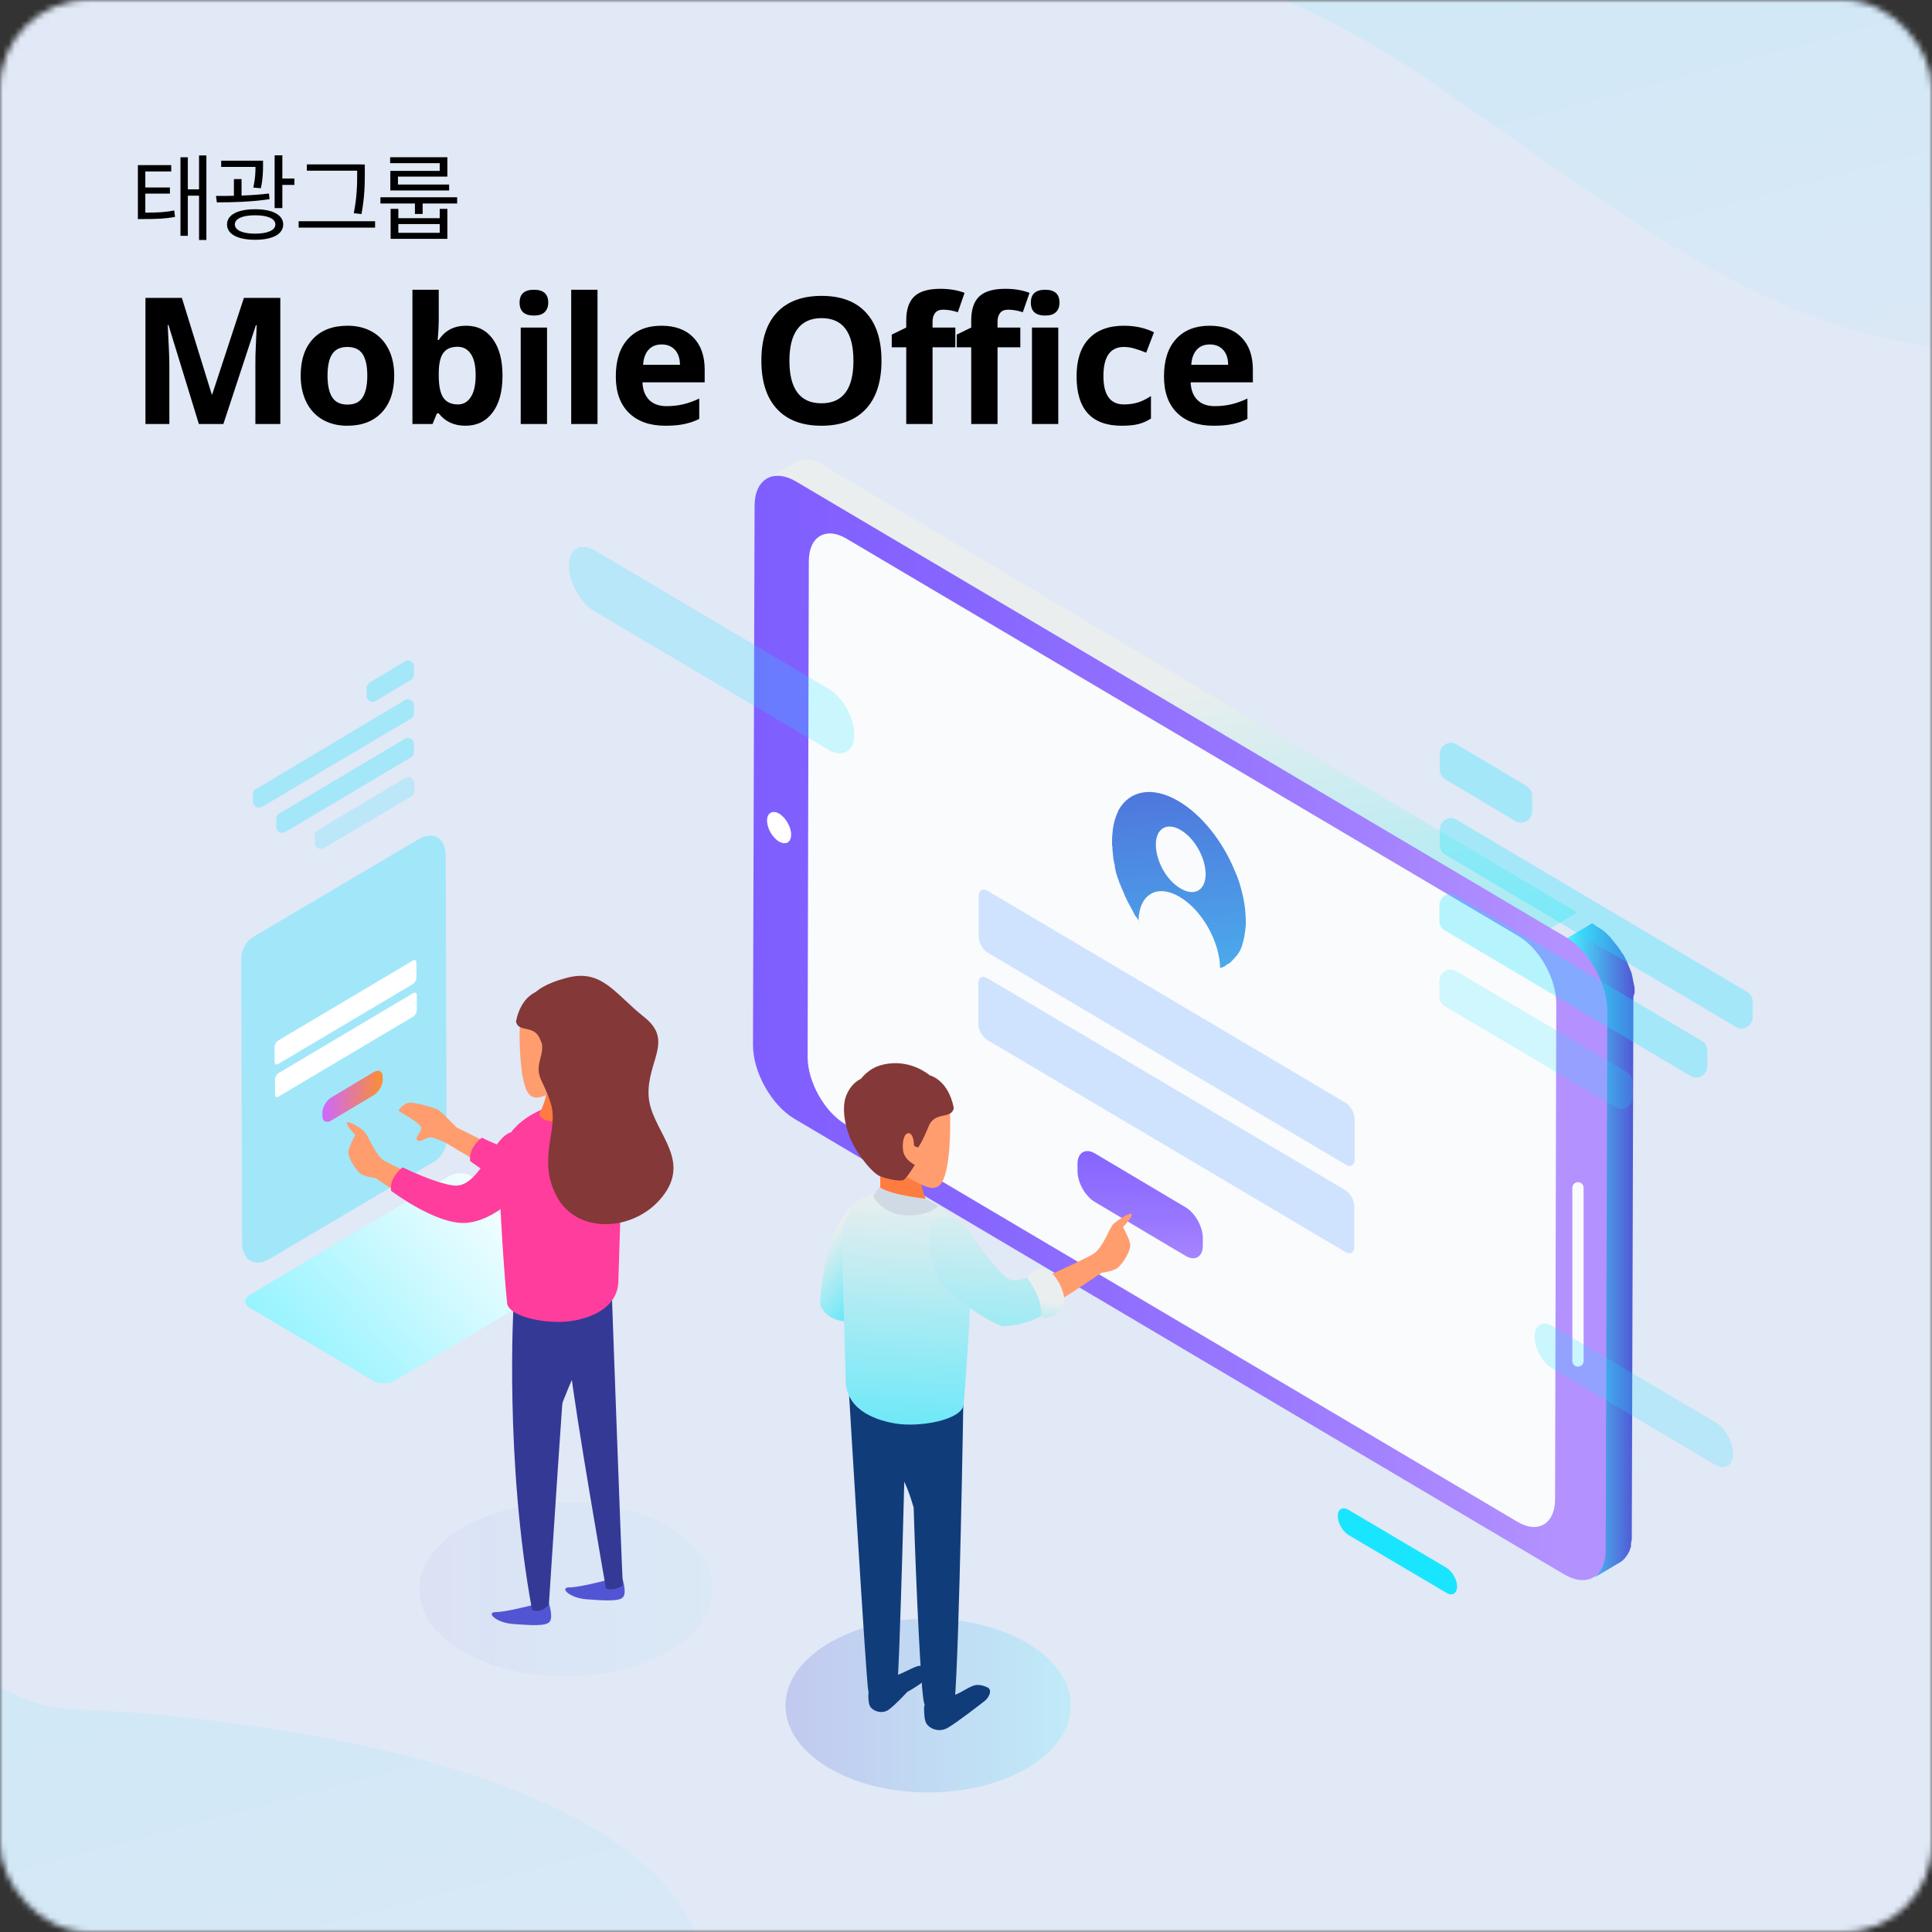 <svg width="328" height="328" viewBox="0 0 328 328" fill="none" xmlns="http://www.w3.org/2000/svg">
<rect x="0" y="0" width="328" height="328" fill="#333333" stroke="none"/>
<mask id="mask0" mask-type="alpha" maskUnits="userSpaceOnUse" x="0" y="0" width="328" height="328">
<rect width="328" height="328" rx="15" fill="#C4C4C4"/>
</mask>
<g mask="url(#mask0)">
<path d="M335.062 -5.19H-5.884V344.366H335.062V-5.19Z" fill="#E1E8F6"/>
<g opacity="0.28">
<path opacity="0.28" d="M243.689 14.385C277.443 37.595 302.059 57.939 335.063 59.477V-5.19H205.026C217.027 -1.066 230.187 5.087 243.689 14.385Z" fill="url(#paint0_linear)"/>
<path opacity="0.28" d="M13.277 290.255C5.094 289.975 -1.111 286.479 -5.884 281.586V344.366H119.516C128.585 300.602 39.939 291.164 13.277 290.255Z" fill="url(#paint1_linear)"/>
</g>
<path d="M245.53 266.135C246.553 266.764 247.371 268.163 247.371 269.351C247.371 270.54 246.553 271.029 245.53 270.4L228.96 260.612C227.937 259.983 227.119 258.585 227.119 257.396C227.119 256.208 227.937 255.718 228.96 256.348L245.53 266.135Z" fill="#1AE5FF"/>
<g opacity="0.57">
<path opacity="0.57" d="M42.94 159.101C41.849 159.73 40.962 161.338 40.962 162.666L41.098 210.905C41.098 213.981 43.212 215.24 45.803 213.702L73.829 197.133C74.92 196.503 75.807 194.895 75.807 193.567L75.67 145.328C75.67 142.252 73.556 140.994 70.965 142.532L42.94 159.101Z" fill="#1AE5FF"/>
</g>
<path d="M47.235 176.649C46.895 176.858 46.622 177.348 46.622 177.697V180.284C46.622 180.704 46.895 180.843 47.235 180.634L70.079 167.071C70.42 166.861 70.692 166.372 70.692 166.022V163.435C70.692 163.016 70.42 162.876 70.079 163.086L47.235 176.649Z" fill="white"/>
<path d="M47.304 182.172C46.963 182.382 46.69 182.871 46.69 183.221V185.807C46.69 186.227 46.963 186.367 47.304 186.157L70.147 172.594C70.488 172.384 70.761 171.965 70.761 171.545V168.959C70.761 168.539 70.488 168.399 70.147 168.609L47.304 182.172Z" fill="white"/>
<path d="M56.168 186.366C55.418 186.856 54.736 187.974 54.736 188.883V189.442C54.736 190.351 55.35 190.701 56.168 190.281L63.533 185.877C64.283 185.387 64.965 184.269 64.965 183.36V182.801C64.965 181.892 64.351 181.542 63.533 181.962L56.168 186.366Z" fill="url(#paint2_linear)"/>
<path d="M139.836 78.983C139.768 78.913 139.7 78.913 139.632 78.843C139.564 78.773 139.427 78.703 139.359 78.703C139.291 78.633 139.155 78.633 139.086 78.563C139.018 78.493 138.882 78.493 138.814 78.423C138.745 78.353 138.609 78.353 138.541 78.284H138.473C138.404 78.284 138.336 78.214 138.268 78.214C138.2 78.214 138.064 78.144 137.995 78.144C137.927 78.144 137.791 78.074 137.723 78.074C137.586 78.074 137.518 78.004 137.382 78.004C137.313 78.004 137.245 78.004 137.177 78.004H137.109C136.972 78.004 136.904 78.004 136.768 78.004C136.632 78.004 136.495 78.004 136.427 78.004C136.291 78.004 136.154 78.004 136.018 78.074C135.881 78.074 135.677 78.144 135.54 78.214C135.336 78.284 135.131 78.353 134.995 78.493L130.29 81.29C130.631 81.08 130.972 80.94 131.313 80.87C131.654 80.8 132.063 80.8 132.472 80.8C132.881 80.87 133.29 80.94 133.768 81.08C134.245 81.22 134.722 81.43 135.2 81.779L263.055 157.703L267.76 154.906L139.836 78.983Z" fill="url(#paint3_linear)"/>
<path d="M277.511 168.469C277.511 168.329 277.511 168.259 277.511 168.12C277.511 167.98 277.511 167.91 277.511 167.77C277.511 167.63 277.511 167.56 277.442 167.421C277.442 167.281 277.442 167.211 277.374 167.071C277.374 166.931 277.306 166.861 277.306 166.721C277.306 166.582 277.238 166.442 277.238 166.372C277.238 166.232 277.17 166.092 277.17 166.022C277.17 165.882 277.101 165.743 277.101 165.673C277.101 165.603 277.033 165.463 277.033 165.393V165.323C276.965 165.183 276.965 165.044 276.897 164.974C276.829 164.834 276.829 164.694 276.76 164.624C276.692 164.484 276.692 164.414 276.624 164.275C276.556 164.135 276.556 164.065 276.488 163.925C276.42 163.855 276.42 163.715 276.351 163.645V163.575C276.283 163.436 276.215 163.366 276.215 163.226C276.147 163.086 276.079 162.946 276.01 162.876C275.942 162.736 275.874 162.597 275.806 162.457C275.738 162.317 275.669 162.177 275.533 161.967C275.533 161.967 275.533 161.898 275.465 161.898L275.397 161.828C275.26 161.548 275.056 161.268 274.851 160.989C274.715 160.779 274.578 160.569 274.374 160.36C274.237 160.22 274.169 160.08 274.033 159.94C273.965 159.8 273.828 159.73 273.76 159.59C273.692 159.451 273.556 159.381 273.487 159.241C273.419 159.101 273.283 159.031 273.215 158.961L273.146 158.891C273.078 158.821 273.01 158.752 272.942 158.682C272.874 158.612 272.737 158.472 272.669 158.402C272.533 158.332 272.465 158.192 272.328 158.122C272.192 158.052 272.124 157.913 271.987 157.843C271.919 157.773 271.851 157.773 271.851 157.703C271.851 157.703 271.851 157.703 271.783 157.703C271.714 157.703 271.714 157.633 271.646 157.633C271.51 157.563 271.442 157.493 271.305 157.423C271.237 157.353 271.101 157.283 270.964 157.213C270.896 157.144 270.76 157.074 270.692 157.004C270.623 156.934 270.487 156.864 270.419 156.794C270.419 156.794 270.351 156.794 270.351 156.724L265.646 159.521C266.123 159.8 266.6 160.15 267.078 160.499C267.078 160.499 267.078 160.499 267.146 160.499C267.623 160.849 268.032 161.268 268.441 161.758C269.26 162.667 270.01 163.715 270.623 164.834C270.623 164.834 270.623 164.904 270.692 164.904C270.964 165.463 271.305 166.022 271.51 166.582C271.783 167.141 271.987 167.77 272.124 168.329C272.328 168.959 272.465 169.518 272.533 170.147C272.601 170.776 272.669 171.336 272.669 171.895L272.396 263.409C272.396 263.968 272.328 264.457 272.26 264.947C272.26 264.947 272.26 264.947 272.26 265.017C272.192 265.506 272.055 265.925 271.851 266.275C271.714 266.625 271.51 266.834 271.305 267.114C271.237 267.184 271.169 267.254 271.101 267.394C270.896 267.673 270.623 267.883 270.351 268.023L275.056 265.226C275.328 265.087 275.601 264.807 275.806 264.597C275.874 264.527 275.942 264.457 276.01 264.318C276.079 264.178 276.215 264.108 276.283 263.968C276.351 263.828 276.488 263.618 276.556 263.479C276.624 263.339 276.692 263.269 276.692 263.129C276.76 262.989 276.76 262.849 276.829 262.779C276.897 262.64 276.897 262.57 276.897 262.43C276.897 262.36 276.897 262.29 276.897 262.29C276.897 262.29 276.897 262.29 276.897 262.22C276.897 262.15 276.897 262.15 276.897 262.08C276.897 261.941 276.965 261.871 276.965 261.731C276.965 261.591 276.965 261.521 277.033 261.381C277.033 261.241 277.033 261.171 277.033 261.032C277.033 260.892 277.033 260.822 277.033 260.682L277.306 169.168C277.511 168.679 277.511 168.539 277.511 168.469Z" fill="url(#paint4_linear)"/>
<path d="M265.85 159.101C269.737 161.408 272.874 167.001 272.874 171.615L272.601 263.129C272.601 267.743 269.396 269.561 265.509 267.254L134.859 189.932C130.972 187.625 127.835 182.032 127.835 177.418L128.108 85.904C128.108 81.29 131.313 79.472 135.2 81.779L265.85 159.101Z" fill="url(#paint5_linear)"/>
<path d="M257.736 158.891C261.35 160.989 264.214 166.162 264.214 170.357L264.009 254.53C264.009 258.725 261.077 260.472 257.531 258.305L143.587 190.911C139.973 188.813 137.109 183.64 137.109 179.445L137.313 95.272C137.313 91.077 140.246 89.33 143.791 91.497L257.736 158.891Z" fill="#F9FBFC"/>
<path d="M267.896 232.018C267.35 232.018 266.941 231.599 266.941 231.04V201.677C266.941 201.118 267.35 200.698 267.896 200.698C268.441 200.698 268.851 201.118 268.851 201.677V231.04C268.851 231.599 268.441 232.018 267.896 232.018Z" fill="#F9FBFC"/>
<path d="M132.267 138.127C133.358 138.757 134.313 140.365 134.313 141.693C134.313 143.021 133.427 143.511 132.267 142.881C131.176 142.252 130.222 140.644 130.222 139.316C130.222 137.988 131.176 137.498 132.267 138.127Z" fill="white"/>
<path d="M210.617 150.572C210.958 151.76 211.231 153.019 211.367 154.207C211.435 154.906 211.503 155.605 211.503 156.305C211.503 156.514 211.503 156.724 211.503 156.934V157.004C211.503 157.213 211.503 157.353 211.435 157.563C211.435 157.633 211.435 157.633 211.435 157.703C211.435 157.913 211.367 158.052 211.367 158.262C211.299 158.472 211.299 158.682 211.299 158.821C211.231 159.031 211.231 159.241 211.162 159.381V159.451C211.094 159.59 211.094 159.8 211.026 159.94V160.01C210.958 160.15 210.89 160.29 210.89 160.499C210.822 160.709 210.753 160.849 210.685 160.989C210.617 161.198 210.549 161.338 210.481 161.478C210.481 161.478 210.481 161.548 210.412 161.548C210.344 161.688 210.276 161.828 210.208 161.897C210.208 161.897 210.208 161.967 210.14 161.967C210.071 162.107 210.003 162.247 209.867 162.317C209.799 162.457 209.662 162.527 209.594 162.667C209.594 162.667 209.594 162.667 209.526 162.736C209.458 162.806 209.321 162.946 209.253 163.016L209.185 163.086C209.117 163.156 208.98 163.296 208.912 163.366C208.912 163.366 208.912 163.366 208.844 163.436C208.776 163.505 208.639 163.575 208.503 163.645C208.367 163.715 208.23 163.785 208.162 163.855C208.162 163.855 208.094 163.855 208.094 163.925C207.958 163.995 207.889 164.065 207.753 164.135H207.685C207.548 164.205 207.48 164.274 207.344 164.274C207.276 164.344 207.207 164.344 207.139 164.344C207.071 159.87 204.071 154.487 200.252 152.25C196.434 150.013 193.365 151.83 193.297 156.305C193.297 156.305 193.433 156.514 193.638 156.794C193.57 156.654 193.433 156.514 193.365 156.375C193.229 156.095 193.092 155.955 192.956 155.745L192.888 155.675C192.751 155.466 192.615 155.326 192.547 155.116C192.547 155.046 192.479 155.046 192.479 154.976C192.342 154.767 192.274 154.557 192.138 154.347C192.001 154.137 191.933 153.928 191.797 153.718C191.797 153.648 191.729 153.648 191.729 153.578C191.592 153.368 191.524 153.159 191.388 152.949C191.388 152.879 191.319 152.879 191.319 152.809C191.251 152.599 191.115 152.39 191.047 152.25C190.91 151.97 190.842 151.76 190.774 151.551C190.774 151.481 190.706 151.481 190.706 151.411C190.637 151.201 190.501 150.991 190.433 150.782C190.297 150.502 190.228 150.292 190.16 150.082C190.16 150.082 190.16 150.013 190.092 150.013C190.024 149.803 189.956 149.593 189.887 149.383C189.887 149.313 189.887 149.313 189.819 149.244C189.683 148.824 189.546 148.405 189.41 147.915C189.41 147.845 189.41 147.845 189.41 147.775C189.342 147.566 189.274 147.356 189.274 147.146C189.274 147.076 189.274 147.076 189.274 147.006C189.206 146.797 189.206 146.587 189.137 146.377C189.069 146.098 189.069 145.888 189.001 145.678C189.001 145.608 189.001 145.608 189.001 145.538C189.001 145.329 188.933 145.119 188.933 144.909C188.933 144.629 188.865 144.42 188.865 144.28C188.865 144.21 188.865 144.21 188.865 144.14C188.865 143.93 188.865 143.721 188.796 143.511C188.796 143.441 188.796 143.441 188.796 143.371C188.796 143.161 188.796 142.952 188.796 142.742C188.796 142.043 188.865 141.413 188.933 140.784C189.069 139.736 189.342 138.827 189.683 138.058C189.751 137.918 189.819 137.778 189.887 137.568C191.729 134.213 195.615 133.374 200.116 136.03C204.139 138.407 207.685 143.021 209.662 147.915C209.799 148.265 209.935 148.544 210.071 148.894C210.344 149.593 210.481 150.082 210.617 150.572ZM200.457 150.852C202.775 152.25 204.684 151.131 204.684 148.405C204.684 145.678 202.843 142.322 200.457 140.924C198.138 139.526 196.229 140.644 196.229 143.371C196.229 146.167 198.07 149.523 200.457 150.852Z" fill="url(#paint6_linear)"/>
<path d="M228.415 187.205C229.301 187.695 229.983 188.953 229.983 190.002V196.783C229.983 197.832 229.301 198.251 228.415 197.692L167.727 161.757C166.84 161.268 166.158 160.01 166.158 158.961V152.18C166.158 151.131 166.84 150.711 167.727 151.271L228.415 187.205Z" fill="#CFE3FF"/>
<path d="M228.346 202.026C229.233 202.516 229.915 203.774 229.915 204.823V211.604C229.915 212.653 229.233 213.072 228.346 212.513L167.658 176.579C166.771 176.089 166.089 174.831 166.089 173.782V167.001C166.089 165.952 166.771 165.533 167.658 166.092L228.346 202.026Z" fill="#CFE3FF"/>
<path d="M201.275 204.963C202.911 205.941 204.207 208.248 204.207 210.206V211.464C204.207 213.352 202.911 214.191 201.275 213.212L185.864 204.054C184.228 203.075 182.932 200.768 182.932 198.81V197.552C182.932 195.664 184.296 194.895 185.864 195.804L201.275 204.963Z" fill="url(#paint7_linear)"/>
<path d="M145.291 204.124C145.291 204.124 140.041 207.2 139.223 221.392C139.904 223.979 143.928 225.377 146.996 223.35C150.133 221.252 146.928 206.501 145.291 204.124Z" fill="url(#paint8_linear)"/>
<path d="M171.954 219.365C171.954 219.365 183.955 213.912 185.523 212.933C187.16 212.024 188.319 208.598 188.933 207.899C189.546 207.2 192.274 205.522 192.138 206.221C192.069 206.921 190.637 208.319 190.637 208.319C190.637 208.319 191.66 210.067 191.865 211.185C192.069 212.304 190.569 214.611 189.751 215.24C188.933 215.869 187.023 216.079 187.023 216.079C187.023 216.079 177.272 222.79 175.636 222.93C174.067 223 171.749 222.091 171.954 219.365Z" fill="#FF9D6F"/>
<path opacity="0.21" d="M157.566 304.307C170.935 304.307 181.773 297.702 181.773 289.555C181.773 281.409 170.935 274.804 157.566 274.804C144.196 274.804 133.358 281.409 133.358 289.555C133.358 297.702 144.196 304.307 157.566 304.307Z" fill="url(#paint9_linear)"/>
<path d="M147.542 286.34C147.542 286.34 147.201 288.647 147.678 289.625C148.087 290.464 149.724 291.094 150.883 290.255C152.042 289.416 154.02 287.248 154.02 287.248C154.02 287.248 157.361 285.431 157.634 284.452C157.975 283.473 156.815 282.634 155.861 282.844C154.906 283.054 152.247 284.732 150.951 284.732C149.656 284.732 147.951 285.151 147.542 286.34Z" fill="#113C7A"/>
<path d="M144.132 236.493C144.132 236.493 147.064 285.64 147.405 287.039C147.746 288.437 151.565 289.276 152.247 287.039C152.724 285.571 153.815 240.128 153.815 240.128L144.132 236.493Z" fill="#113C7A"/>
<path d="M157.156 289.276C157.02 289.416 156.884 289.625 156.884 289.835C156.884 290.534 156.884 292.002 157.293 292.632C157.77 293.401 159.338 294.24 160.907 293.331C162.271 292.562 166.362 289.416 167.248 288.717C167.726 288.297 167.998 287.738 168.067 287.388C168.135 287.039 167.998 286.619 167.657 286.479C167.044 286.2 166.089 285.85 165.203 286.2C163.839 286.689 162.134 288.227 160.225 288.087C158.793 288.017 157.634 288.856 157.156 289.276Z" fill="#113C7A"/>
<path d="M163.566 237.052C163.362 235.025 160.975 234.326 158.793 235.025C154.633 234.815 148.087 234.955 147.883 238.311C147.542 243.274 149.792 246.77 151.974 249.147C153.611 250.895 154.633 254.32 155.111 255.928C155.52 268.932 156.338 287.318 156.884 289.136C157.702 292.002 161.93 291.863 162.066 289.066C162.884 279.768 163.566 237.052 163.566 237.052Z" fill="#113C7A"/>
<path d="M163.566 238.59C163.089 241.107 156.065 242.365 151.974 241.666C147.883 240.967 143.45 238.94 143.587 234.046C143.587 234.046 142.973 214.541 142.973 210.766C142.973 206.92 145.291 204.124 145.291 204.124C145.291 204.124 147.61 201.467 154.77 202.936C154.77 202.936 160.634 204.264 163.362 208.738C163.362 208.738 165.203 213.632 164.589 223.839C164.044 234.046 163.566 238.59 163.566 238.59Z" fill="url(#paint10_linear)"/>
<path d="M149.178 197.552C149.178 197.552 149.792 201.258 149.178 203.005C149.042 203.844 152.724 206.711 155.929 206.011C157.77 205.592 157.702 204.613 157.702 204.613C157.702 204.613 156.134 201.957 156.338 199.37C156.543 196.783 151.36 196.993 149.178 197.552Z" fill="#FF7C40"/>
<path d="M161.316 190.002C161.316 194.826 157.497 198.811 152.724 198.811C148.019 198.811 144.132 194.896 144.132 190.002C144.132 185.178 147.951 181.193 152.724 181.193C157.497 181.263 161.316 185.178 161.316 190.002Z" fill="#FF9D6F"/>
<path d="M161.316 190.631C161.316 190.631 161.452 199.44 159.543 201.188C157.702 202.936 154.838 199.51 150.201 198.391C145.632 197.203 153.952 188.044 153.952 188.044L161.316 190.631Z" fill="#FF9D6F"/>
<path d="M160.634 206.641C160.634 206.641 162.543 206.081 164.657 209.227C166.771 212.373 169.908 216.498 171.34 217.197C172.84 217.896 174.817 216.498 175.636 216.498C176.454 216.498 178.568 220.343 177.749 222.301C176.931 224.258 171.749 225.167 170.385 225.167C169.021 225.167 160.361 219.784 159.134 216.778C157.975 213.771 156.065 206.78 160.634 206.641Z" fill="url(#paint11_linear)"/>
<path d="M174.408 216.987C174.408 216.987 174.954 215.449 176.795 215.31C178.704 215.17 180.818 218.875 180.682 220.972C180.545 223 177.613 224.118 176.931 223.559C176.318 223 177.681 221.602 174.408 216.987Z" fill="url(#paint12_linear)"/>
<path d="M157.907 182.591C157.907 182.591 160.975 183.29 161.93 188.114C161.521 190.142 158.725 188.534 157.634 191.26C156.543 193.987 155.861 194.826 155.861 194.826L155.179 194.546C155.179 194.546 155.179 192.379 154.224 192.379C153.27 192.379 152.997 194.966 153.542 196.084C154.088 197.203 155.315 197.762 155.315 197.762C155.315 197.762 153.952 200.069 153.338 200.349C152.656 200.628 150.269 200.069 149.315 199.65C148.36 199.23 146.655 197.343 145.292 195.105C143.928 192.938 142.769 189.093 143.519 186.436C144.337 183.85 146.178 183.151 146.178 183.151C146.178 183.151 147.269 181.613 149.11 180.983C151.088 180.284 154.565 180.005 157.907 182.591Z" fill="#843837"/>
<path d="M159.338 204.753L157.088 203.495C157.088 203.495 151.36 202.936 149.315 201.537L148.224 203.075C148.224 203.075 149.656 205.942 153.338 206.291C157.02 206.641 158.725 205.173 158.725 205.173L159.338 204.753Z" fill="#CFDAE4"/>
<g opacity="0.67">
<g opacity="0.67">
<path opacity="0.67" d="M260.122 135.121V137.708C260.122 139.246 258.485 140.155 257.258 139.386L245.393 132.325C244.779 131.975 244.438 131.346 244.438 130.647V128.06C244.438 126.522 246.075 125.614 247.302 126.383L259.167 133.444C259.713 133.793 260.122 134.422 260.122 135.121Z" fill="#1AE5FF"/>
</g>
<g opacity="0.67">
<path opacity="0.67" d="M297.558 170.077V172.664C297.558 174.202 295.922 175.111 294.694 174.342L245.394 145.119C244.78 144.769 244.439 144.14 244.439 143.441V140.854C244.439 139.316 246.075 138.407 247.303 139.177L296.604 168.399C297.217 168.749 297.558 169.378 297.558 170.077Z" fill="#1AE5FF"/>
</g>
<g opacity="0.53">
<path opacity="0.53" d="M277.17 183.71V186.297C277.17 187.835 275.533 188.744 274.306 187.974L245.325 170.846C244.712 170.497 244.371 169.867 244.371 169.168V166.582C244.371 165.044 246.007 164.135 247.235 164.904L276.215 182.032C276.761 182.312 277.17 183.011 277.17 183.71Z" fill="#1AE5FF"/>
</g>
<g opacity="0.67">
<path opacity="0.67" d="M289.853 178.397V180.983C289.853 182.521 288.217 183.43 286.989 182.661L245.325 157.982C244.712 157.633 244.371 157.004 244.371 156.305V153.718C244.371 152.18 246.007 151.271 247.235 152.04L288.898 176.719C289.512 176.998 289.853 177.697 289.853 178.397Z" fill="#1AE5FF"/>
</g>
</g>
<g opacity="0.67">
<g opacity="0.67">
<path opacity="0.67" d="M62.237 116.805V118.133C62.237 118.902 63.055 119.391 63.737 119.042L69.806 115.406C70.079 115.197 70.283 114.917 70.283 114.498V113.169C70.283 112.4 69.465 111.911 68.783 112.26L62.714 115.896C62.442 116.106 62.237 116.455 62.237 116.805Z" fill="#1AE5FF"/>
</g>
<g opacity="0.67">
<path opacity="0.67" d="M42.94 134.772V136.1C42.94 136.869 43.758 137.359 44.44 137.009L69.806 121.978C70.147 121.768 70.283 121.489 70.283 121.069V119.741C70.283 118.972 69.465 118.483 68.783 118.832L43.485 133.933C43.144 134.073 42.94 134.422 42.94 134.772Z" fill="#1AE5FF"/>
</g>
<g opacity="0.53">
<path opacity="0.53" d="M53.441 141.763V143.091C53.441 143.86 54.259 144.35 54.941 144L69.874 135.191C70.147 134.982 70.352 134.702 70.352 134.282V132.954C70.352 132.185 69.533 131.696 68.851 132.045L53.986 140.924C53.645 141.064 53.441 141.413 53.441 141.763Z" fill="#1AE5FF"/>
</g>
<g opacity="0.67">
<path opacity="0.67" d="M46.895 139.036V140.365C46.895 141.134 47.713 141.623 48.395 141.274L69.806 128.55C70.147 128.34 70.284 128.06 70.284 127.641V126.313C70.284 125.544 69.465 125.054 68.783 125.404L47.372 138.128C47.099 138.337 46.895 138.687 46.895 139.036Z" fill="#1AE5FF"/>
</g>
</g>
<g opacity="0.46">
<path opacity="0.46" d="M140.655 116.944C143.041 118.343 145.019 121.838 145.019 124.705C145.019 127.571 143.041 128.689 140.655 127.291L100.968 103.801C98.582 102.403 96.604 98.907 96.604 96.041C96.604 93.175 98.582 92.056 100.968 93.454L140.655 116.944Z" fill="#1AE5FF"/>
</g>
<g opacity="0.46">
<path opacity="0.46" d="M291.217 241.457C292.921 242.435 294.217 244.882 294.217 246.84C294.217 248.797 292.853 249.636 291.148 248.657L263.532 232.298C261.827 231.319 260.531 228.872 260.531 226.915C260.531 224.957 261.895 224.118 263.6 225.167L291.217 241.457Z" fill="#1AE5FF"/>
</g>
<path d="M100.9 212.024C101.923 212.653 101.923 213.632 100.9 214.191L67.01 234.396C65.987 235.025 64.351 235.025 63.328 234.396L42.394 222.021C41.371 221.392 41.371 220.413 42.394 219.854L76.284 199.65C77.307 199.02 78.943 199.02 79.966 199.65L100.9 212.024Z" fill="url(#paint13_linear)"/>
<g opacity="0.21">
<path opacity="0.21" d="M78.534 259.354C68.783 265.156 68.715 274.454 78.398 280.257C88.081 286.06 103.833 286.06 113.584 280.257C123.335 274.454 123.403 265.156 113.72 259.354C104.037 253.621 88.285 253.621 78.534 259.354Z" fill="url(#paint14_linear)"/>
</g>
<path d="M90.399 272.497C90.399 272.497 85.899 273.685 84.194 273.685C82.421 273.685 84.194 275.503 87.126 275.713C90.058 275.923 92.786 276.132 93.332 275.293C93.945 274.524 93.195 272.217 93.195 272.217L90.399 272.497Z" fill="#5155D4"/>
<path d="M102.878 268.302C102.878 268.302 98.377 269.491 96.673 269.491C94.9 269.491 96.673 271.309 99.605 271.518C102.537 271.728 105.265 271.938 105.81 271.099C106.424 270.33 105.674 268.023 105.674 268.023L102.878 268.302Z" fill="#5155D4"/>
<path d="M103.833 218.666C103.833 218.666 105.469 264.387 105.742 269.141C105.742 269.141 104.446 270.19 102.878 269.701C102.878 269.701 97.627 239.709 96.809 232.019C96.059 224.258 94.763 221.602 94.763 221.602L103.833 218.666Z" fill="#343996"/>
<path d="M87.194 221.392C87.194 221.392 85.626 247.748 90.331 273.336C90.331 273.336 91.899 274.105 93.195 272.287C93.195 272.287 96.059 227.544 96.809 221.112C97.627 214.68 89.308 220.064 87.194 221.392Z" fill="#343996"/>
<path d="M94.218 241.596C94.218 241.596 96.809 234.116 99.127 230.131C101.446 226.146 100.969 220.273 100.969 220.273L92.104 221.042L94.218 241.596Z" fill="#343996"/>
<path d="M85.217 195.245L77.511 191.4C77.511 191.4 75.193 189.023 74.579 188.533C73.966 188.044 70.147 187.065 69.397 187.205C68.715 187.345 67.419 188.394 67.76 188.673C68.101 188.883 71.374 190.701 71.511 191.4C71.647 192.099 70.352 193.078 70.829 193.567C71.306 194.056 72.329 193.078 73.079 193.078C73.761 193.078 75.739 194.056 75.739 194.056L83.239 198.531L85.217 195.245Z" fill="#FF9D6F"/>
<path d="M101.719 187.555C101.719 187.555 100.287 185.947 97.968 189.023C95.65 192.099 93.672 196.643 90.399 196.224C87.126 195.804 81.808 193.148 81.808 193.148C81.808 193.148 79.489 194.756 79.83 197.133C79.83 197.133 87.399 202.865 92.445 202.586C97.491 202.306 102.946 196.993 104.174 193.288C105.333 189.582 101.719 187.555 101.719 187.555Z" fill="#FF3D9D"/>
<path d="M86.103 221.322C86.581 223.699 93.195 224.887 97.082 224.258C100.969 223.629 105.128 221.671 104.992 217.057C104.992 217.057 105.606 198.601 105.606 194.965C105.606 191.33 103.355 188.673 103.355 188.673C103.355 188.673 101.173 186.157 94.354 187.555C94.354 187.555 88.763 188.813 86.24 193.008C86.24 193.008 84.467 197.622 85.081 207.34C85.626 216.987 86.103 221.322 86.103 221.322Z" fill="#FF3D9D"/>
<path d="M99.673 182.382C99.673 182.382 99.059 185.877 99.673 187.555C99.741 188.394 96.332 191.051 93.263 190.352C91.49 189.932 91.558 189.023 91.558 189.023C91.558 189.023 93.059 186.506 92.854 184.059C92.718 181.682 97.627 181.892 99.673 182.382Z" fill="#FF7C40"/>
<path d="M88.218 175.32C88.218 179.935 91.832 183.64 96.332 183.64C100.833 183.64 104.447 179.935 104.447 175.32C104.447 170.706 100.833 167.001 96.332 167.001C91.832 167.001 88.218 170.706 88.218 175.32Z" fill="#FF9D6F"/>
<path d="M88.217 175.88C88.217 175.88 88.149 184.199 89.922 185.877C91.695 187.555 94.423 184.269 98.787 183.29C103.151 182.172 95.241 173.503 95.241 173.503L88.217 175.88Z" fill="#FF9D6F"/>
<path d="M78.125 203.145C78.125 203.145 66.738 197.971 65.237 197.063C63.737 196.154 62.578 192.938 61.964 192.239C61.419 191.54 58.828 190.002 58.896 190.701C58.964 191.4 60.328 192.658 60.328 192.658C60.328 192.658 59.373 194.336 59.169 195.385C58.964 196.433 60.396 198.601 61.146 199.23C61.896 199.789 63.737 199.999 63.737 199.999C63.737 199.999 73.011 206.361 74.511 206.431C76.148 206.571 78.33 205.662 78.125 203.145Z" fill="#FF9D6F"/>
<path d="M88.285 192.588C88.285 192.588 86.853 190.98 84.535 194.056C82.217 197.133 80.239 201.677 76.966 201.257C73.693 200.838 68.374 198.181 68.374 198.181C68.374 198.181 66.056 199.789 66.397 202.166C66.397 202.166 73.966 207.899 79.012 207.619C84.058 207.34 89.513 202.026 90.74 198.321C91.899 194.546 88.285 192.588 88.285 192.588Z" fill="#FF3D9D"/>
<path d="M91.422 168.259C91.422 168.259 88.49 168.889 87.603 173.433C88.012 175.39 90.672 173.852 91.695 176.439C92.718 179.026 93.331 179.795 93.331 179.795L93.945 179.515C93.945 179.515 93.945 177.418 94.831 177.418C95.718 177.418 95.991 179.865 95.445 180.913C94.968 181.962 93.808 182.451 93.808 182.451C93.808 182.451 95.104 184.689 95.718 184.898C96.332 185.178 98.65 184.619 99.536 184.269C100.423 183.85 102.059 182.032 103.355 180.005C104.651 177.907 105.742 174.272 104.992 171.825C104.241 169.378 102.469 168.679 102.469 168.679C102.469 168.679 101.446 167.281 99.673 166.582C97.9 166.092 94.627 165.813 91.422 168.259Z" fill="#843837"/>
<path d="M90.808 173.782C90.808 173.782 92.786 176.159 91.763 179.585C90.808 183.011 92.172 183.011 93.536 187.415C94.9 191.819 91.013 196.993 94.695 203.425C98.377 209.787 108.333 209.018 112.833 202.656C117.334 196.294 110.31 191.68 110.106 185.877C109.901 180.074 114.402 176.649 109.356 172.664C104.31 168.679 102.128 164.274 95.922 166.092C89.649 167.77 88.081 170.986 90.808 173.782Z" fill="#843837"/>
<path d="M33.763 71.985L28.606 55.183H28.475C28.66 58.601 28.753 60.881 28.753 62.024V71.985H24.695V50.569H30.877L35.945 66.946H36.033L41.409 50.569H47.591V71.985H43.357V61.848C43.357 61.37 43.362 60.818 43.372 60.193C43.392 59.568 43.46 57.908 43.577 55.212H43.445L37.923 71.985H33.763ZM55.604 63.767C55.604 65.388 55.868 66.614 56.395 67.444C56.932 68.274 57.801 68.689 59.002 68.689C60.194 68.689 61.048 68.279 61.566 67.459C62.093 66.628 62.357 65.398 62.357 63.767C62.357 62.146 62.093 60.93 61.566 60.12C61.039 59.309 60.174 58.904 58.973 58.904C57.782 58.904 56.922 59.309 56.395 60.12C55.868 60.92 55.604 62.136 55.604 63.767ZM66.927 63.767C66.927 66.433 66.224 68.518 64.818 70.022C63.412 71.526 61.454 72.278 58.944 72.278C57.372 72.278 55.985 71.936 54.784 71.252C53.583 70.559 52.66 69.568 52.015 68.279C51.371 66.99 51.048 65.486 51.048 63.767C51.048 61.091 51.747 59.011 53.143 57.527C54.54 56.042 56.502 55.3 59.032 55.3C60.604 55.3 61.991 55.642 63.192 56.326C64.393 57.009 65.316 57.991 65.96 59.27C66.605 60.549 66.927 62.048 66.927 63.767ZM79.13 55.3C81.064 55.3 82.577 56.057 83.671 57.571C84.765 59.075 85.312 61.14 85.312 63.767C85.312 66.472 84.745 68.567 83.612 70.051C82.49 71.536 80.956 72.278 79.013 72.278C77.089 72.278 75.58 71.58 74.487 70.183H74.179L73.432 71.985H70.019V49.192H74.487V54.495C74.487 55.169 74.428 56.248 74.311 57.732H74.487C75.531 56.111 77.079 55.3 79.13 55.3ZM77.695 58.874C76.591 58.874 75.785 59.216 75.278 59.9C74.77 60.574 74.506 61.692 74.487 63.254V63.738C74.487 65.496 74.745 66.755 75.263 67.517C75.79 68.279 76.62 68.66 77.753 68.66C78.671 68.66 79.399 68.24 79.936 67.4C80.483 66.55 80.756 65.32 80.756 63.709C80.756 62.097 80.483 60.891 79.936 60.09C79.389 59.28 78.642 58.874 77.695 58.874ZM88.213 51.374C88.213 49.919 89.023 49.192 90.644 49.192C92.265 49.192 93.076 49.919 93.076 51.374C93.076 52.068 92.871 52.61 92.461 53.001C92.06 53.381 91.455 53.572 90.644 53.572C89.023 53.572 88.213 52.839 88.213 51.374ZM92.871 71.985H88.403V55.608H92.871V71.985ZM101.441 71.985H96.973V49.192H101.441V71.985ZM112.325 58.479C111.378 58.479 110.636 58.782 110.099 59.387C109.562 59.983 109.254 60.833 109.176 61.936H115.445C115.426 60.833 115.138 59.983 114.581 59.387C114.024 58.782 113.272 58.479 112.325 58.479ZM112.955 72.278C110.318 72.278 108.258 71.55 106.773 70.095C105.289 68.64 104.547 66.58 104.547 63.914C104.547 61.169 105.23 59.05 106.598 57.556C107.975 56.052 109.874 55.3 112.296 55.3C114.61 55.3 116.412 55.959 117.701 57.278C118.99 58.596 119.635 60.417 119.635 62.742V64.91H109.073C109.122 66.179 109.498 67.17 110.201 67.883C110.904 68.596 111.891 68.953 113.16 68.953C114.146 68.953 115.079 68.85 115.958 68.645C116.837 68.44 117.755 68.113 118.712 67.664V71.121C117.931 71.511 117.096 71.799 116.207 71.985C115.318 72.18 114.234 72.278 112.955 72.278ZM149.651 61.248C149.651 64.793 148.772 67.517 147.014 69.421C145.256 71.326 142.737 72.278 139.455 72.278C136.174 72.278 133.654 71.326 131.897 69.421C130.139 67.517 129.26 64.783 129.26 61.218C129.26 57.654 130.139 54.934 131.897 53.059C133.664 51.174 136.194 50.232 139.485 50.232C142.776 50.232 145.29 51.179 147.029 53.074C148.777 54.968 149.651 57.693 149.651 61.248ZM134.021 61.248C134.021 63.64 134.475 65.442 135.383 66.653C136.291 67.864 137.649 68.469 139.455 68.469C143.078 68.469 144.89 66.062 144.89 61.248C144.89 56.423 143.088 54.011 139.485 54.011C137.678 54.011 136.316 54.622 135.398 55.842C134.48 57.053 134.021 58.855 134.021 61.248ZM162.19 58.962H158.323V71.985H153.855V58.962H151.394V56.809L153.855 55.608V54.407C153.855 52.541 154.314 51.179 155.232 50.32C156.15 49.46 157.62 49.031 159.641 49.031C161.184 49.031 162.556 49.26 163.758 49.719L162.615 53.001C161.717 52.717 160.887 52.576 160.125 52.576C159.49 52.576 159.031 52.766 158.748 53.147C158.465 53.518 158.323 53.997 158.323 54.583V55.608H162.19V58.962ZM173.221 58.962H169.354V71.985H164.886V58.962H162.425V56.809L164.886 55.608V54.407C164.886 52.541 165.345 51.179 166.263 50.32C167.181 49.46 168.651 49.031 170.672 49.031C172.215 49.031 173.587 49.26 174.788 49.719L173.646 53.001C172.747 52.717 171.917 52.576 171.156 52.576C170.521 52.576 170.062 52.766 169.779 53.147C169.496 53.518 169.354 53.997 169.354 54.583V55.608H173.221V58.962ZM175.009 51.374C175.009 49.919 175.819 49.192 177.44 49.192C179.062 49.192 179.872 49.919 179.872 51.374C179.872 52.068 179.667 52.61 179.257 53.001C178.856 53.381 178.251 53.572 177.44 53.572C175.819 53.572 175.009 52.839 175.009 51.374ZM179.667 71.985H175.199V55.608H179.667V71.985ZM190.42 72.278C185.322 72.278 182.773 69.48 182.773 63.884C182.773 61.101 183.466 58.977 184.853 57.512C186.24 56.038 188.227 55.3 190.815 55.3C192.71 55.3 194.409 55.671 195.913 56.414L194.594 59.871C193.891 59.587 193.237 59.358 192.631 59.182C192.026 58.997 191.421 58.904 190.815 58.904C188.491 58.904 187.329 60.554 187.329 63.855C187.329 67.058 188.491 68.66 190.815 68.66C191.674 68.66 192.47 68.547 193.203 68.323C193.935 68.088 194.668 67.727 195.4 67.239V71.062C194.677 71.521 193.945 71.838 193.203 72.014C192.47 72.19 191.543 72.278 190.42 72.278ZM205.391 58.479C204.444 58.479 203.701 58.782 203.164 59.387C202.627 59.983 202.32 60.833 202.241 61.936H208.511C208.491 60.833 208.203 59.983 207.647 59.387C207.09 58.782 206.338 58.479 205.391 58.479ZM206.021 72.278C203.384 72.278 201.323 71.55 199.839 70.095C198.355 68.64 197.613 66.58 197.613 63.914C197.613 61.169 198.296 59.05 199.663 57.556C201.04 56.052 202.94 55.3 205.362 55.3C207.676 55.3 209.478 55.959 210.767 57.278C212.056 58.596 212.7 60.417 212.7 62.742V64.91H202.139C202.188 66.179 202.564 67.17 203.267 67.883C203.97 68.596 204.956 68.953 206.226 68.953C207.212 68.953 208.145 68.85 209.024 68.645C209.903 68.44 210.821 68.113 211.778 67.664V71.121C210.996 71.511 210.161 71.799 209.273 71.985C208.384 72.18 207.3 72.278 206.021 72.278Z" fill="black"/>
<path d="M24.672 32.868H28.848V31.828H24.672V29.108H29.072V28.036H23.408V37.188H24.352C26.672 37.188 28.048 37.14 29.712 36.82L29.584 35.732C28.048 36.036 26.768 36.1 24.672 36.1V32.868ZM33.792 26.388V32.148H31.888V26.708H30.64V40.036H31.888V33.22H33.792V40.74H35.04V26.388H33.792ZM44.287 31.956C44.655 30.26 44.655 28.964 44.655 28.052V27.284H37.551V28.34H43.375C43.375 29.204 43.343 30.324 43.007 31.844L44.287 31.956ZM45.663 32.852C44.191 33.044 42.575 33.14 41.007 33.204V30.404H39.711V33.236C38.639 33.268 37.583 33.268 36.671 33.268L36.815 34.356C39.391 34.356 42.783 34.276 45.759 33.812L45.663 32.852ZM43.311 39.668C41.183 39.668 39.871 39.092 39.871 38.1C39.871 37.124 41.183 36.548 43.311 36.548C45.439 36.548 46.751 37.124 46.751 38.1C46.751 39.092 45.439 39.668 43.311 39.668ZM43.311 35.524C40.367 35.524 38.543 36.468 38.543 38.1C38.543 39.764 40.367 40.708 43.311 40.708C46.255 40.708 48.079 39.764 48.079 38.1C48.079 36.468 46.255 35.524 43.311 35.524ZM47.935 30.308V26.372H46.623V35.332H47.935V31.396H49.983V30.308H47.935ZM60.638 29.348C60.638 31.124 60.638 33.268 60.062 36.196L61.373 36.34C61.934 33.236 61.934 31.172 61.934 29.348V27.924H61.325V27.908H52.093V28.98H60.638V29.348ZM50.702 37.556V38.644H63.678V37.556H50.702ZM74.652 29.012H66.268V32.34H76.252V31.332H67.564V29.988H75.948V26.692H66.236V27.7H74.652V29.012ZM74.652 39.524H67.628V38.036H74.652V39.524ZM74.652 37.044H67.628V35.46H66.316V40.548H75.948V35.46H74.652V37.044ZM64.588 33.492V34.548H70.444V36.324H71.756V34.548H77.612V33.492H64.588Z" fill="black"/>
</g>
<defs>
<linearGradient id="paint0_linear" x1="270.145" y1="-4.743" x2="317.426" y2="172.856" gradientUnits="userSpaceOnUse">
<stop stop-color="#1AE5FF"/>
<stop offset="0.259" stop-color="#64E8F9"/>
<stop offset="0.704" stop-color="#EAEEEE"/>
</linearGradient>
<linearGradient id="paint1_linear" x1="43.451" y1="285.671" x2="89.249" y2="457.698" gradientUnits="userSpaceOnUse">
<stop stop-color="#1AE5FF"/>
<stop offset="0.259" stop-color="#64E8F9"/>
<stop offset="0.704" stop-color="#EAEEEE"/>
</linearGradient>
<linearGradient id="paint2_linear" x1="54.794" y1="186.119" x2="65.016" y2="186.119" gradientUnits="userSpaceOnUse">
<stop stop-color="#CC68FF"/>
<stop offset="1" stop-color="#FB8E31"/>
</linearGradient>
<linearGradient id="paint3_linear" x1="218.896" y1="270.212" x2="188.74" y2="51.622" gradientUnits="userSpaceOnUse">
<stop stop-color="#1AE5FF"/>
<stop offset="0.259" stop-color="#64E8F9"/>
<stop offset="0.704" stop-color="#EAEEEE"/>
</linearGradient>
<linearGradient id="paint4_linear" x1="277.531" y1="212.023" x2="265.82" y2="212.023" gradientUnits="userSpaceOnUse">
<stop stop-color="#5155D4"/>
<stop offset="1" stop-color="#45F7FF"/>
</linearGradient>
<linearGradient id="paint5_linear" x1="127.822" y1="174.491" x2="272.853" y2="174.491" gradientUnits="userSpaceOnUse">
<stop stop-color="#7F5EFF"/>
<stop offset="0.242" stop-color="#8665FF"/>
<stop offset="0.595" stop-color="#9978FF"/>
<stop offset="0.94" stop-color="#B391FF"/>
</linearGradient>
<linearGradient id="paint6_linear" x1="197.439" y1="113.811" x2="205.245" y2="210.718" gradientUnits="userSpaceOnUse">
<stop stop-color="#5155D4"/>
<stop offset="1" stop-color="#45F7FF"/>
</linearGradient>
<linearGradient id="paint7_linear" x1="193.55" y1="187.608" x2="193.55" y2="221.397" gradientUnits="userSpaceOnUse">
<stop stop-color="#7F5EFF"/>
<stop offset="0.242" stop-color="#8665FF"/>
<stop offset="0.595" stop-color="#9978FF"/>
<stop offset="0.94" stop-color="#B391FF"/>
</linearGradient>
<linearGradient id="paint8_linear" x1="153.7" y1="223.306" x2="133.446" y2="206.087" gradientUnits="userSpaceOnUse">
<stop stop-color="#1AE5FF"/>
<stop offset="0.259" stop-color="#64E8F9"/>
<stop offset="0.704" stop-color="#EAEEEE"/>
</linearGradient>
<linearGradient id="paint9_linear" x1="133.338" y1="289.531" x2="181.806" y2="289.531" gradientUnits="userSpaceOnUse">
<stop stop-color="#5155D4"/>
<stop offset="1" stop-color="#45F7FF"/>
</linearGradient>
<linearGradient id="paint10_linear" x1="151.342" y1="269.955" x2="156.035" y2="174.366" gradientUnits="userSpaceOnUse">
<stop stop-color="#1AE5FF"/>
<stop offset="0.259" stop-color="#64E8F9"/>
<stop offset="0.704" stop-color="#EAEEEE"/>
</linearGradient>
<linearGradient id="paint11_linear" x1="165.401" y1="268.235" x2="170.094" y2="172.647" gradientUnits="userSpaceOnUse">
<stop stop-color="#1AE5FF"/>
<stop offset="0.259" stop-color="#64E8F9"/>
<stop offset="0.704" stop-color="#EAEEEE"/>
</linearGradient>
<linearGradient id="paint12_linear" x1="175.694" y1="233.724" x2="178.133" y2="215.609" gradientUnits="userSpaceOnUse">
<stop stop-color="#1AE5FF"/>
<stop offset="0.259" stop-color="#64E8F9"/>
<stop offset="0.704" stop-color="#EAEEEE"/>
</linearGradient>
<linearGradient id="paint13_linear" x1="51.778" y1="235.294" x2="89.901" y2="201.856" gradientUnits="userSpaceOnUse">
<stop stop-color="#92F3FF"/>
<stop offset="1" stop-color="white"/>
</linearGradient>
<linearGradient id="paint14_linear" x1="71.205" y1="269.819" x2="120.993" y2="269.819" gradientUnits="userSpaceOnUse">
<stop stop-color="#5155D4"/>
<stop offset="1" stop-color="#45F7FF"/>
</linearGradient>
</defs>
</svg>
